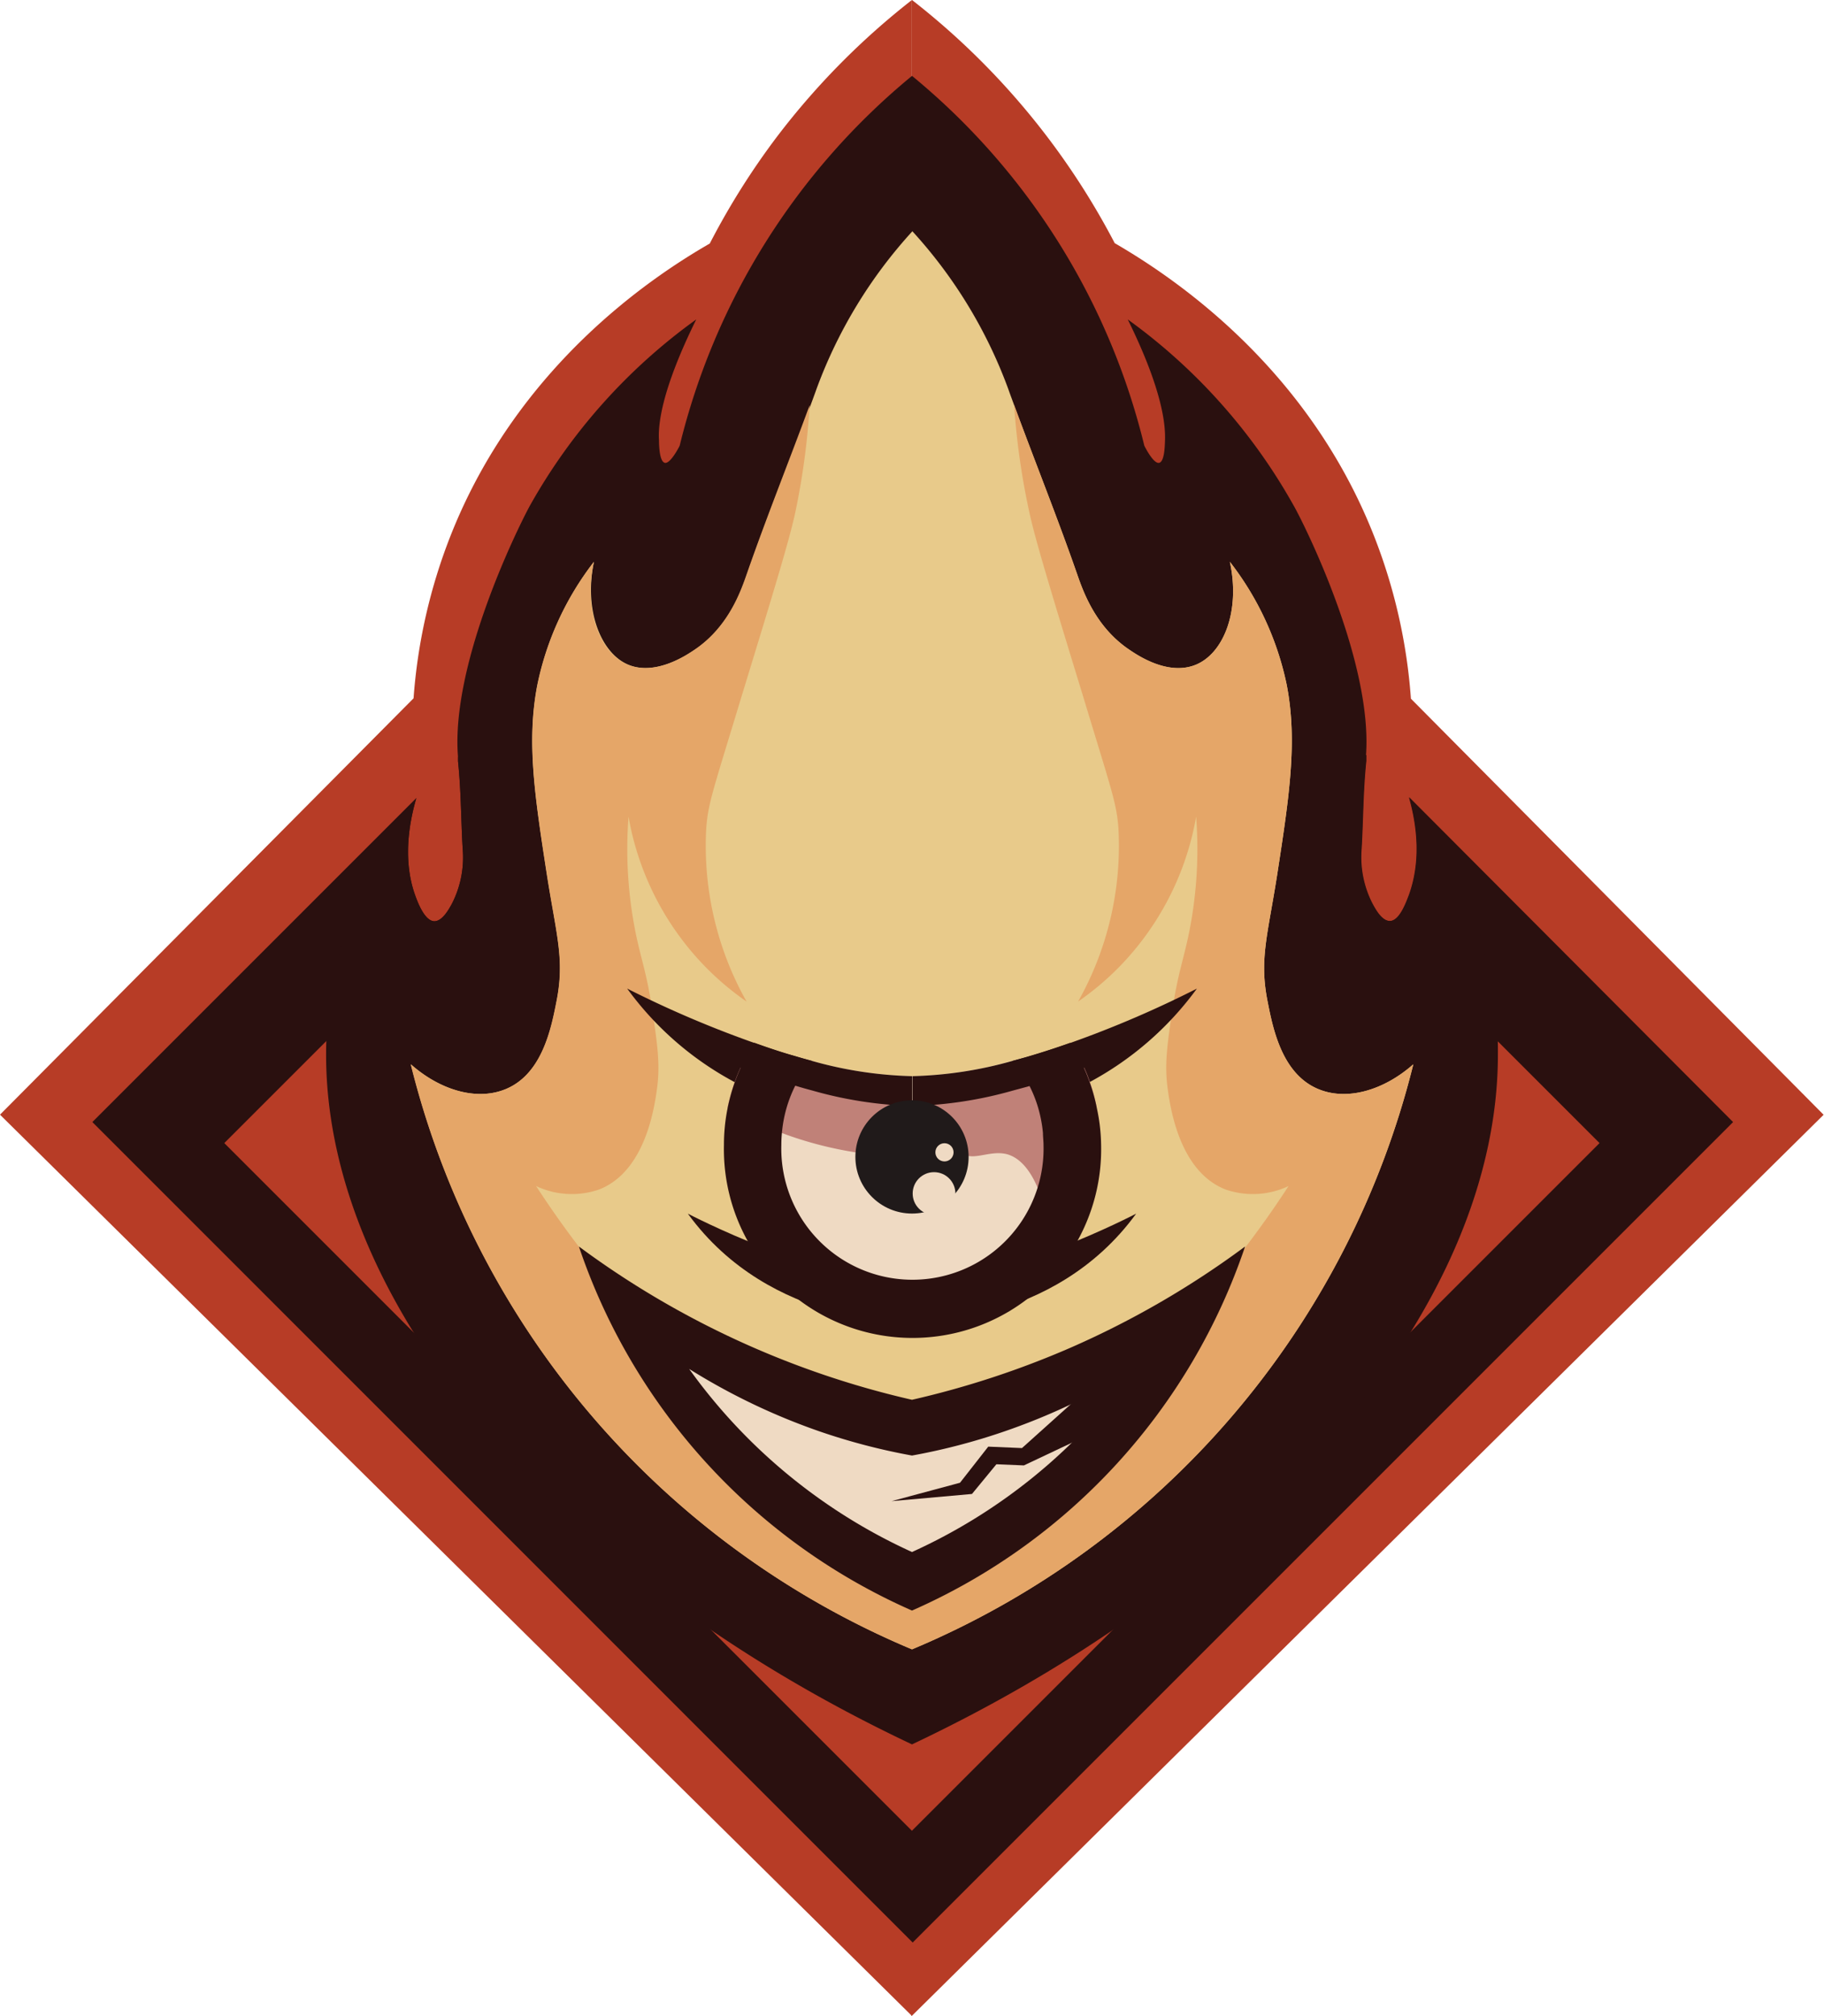<svg xmlns="http://www.w3.org/2000/svg" viewBox="0 0 190.4 210.43"><defs><style>.cls-1{fill:#b73c26;}.cls-2{fill:#2a100f;}.cls-3{fill:#e8ca8a;}.cls-4{fill:#e5a668;}.cls-5{fill:#efdac3;}.cls-6{fill:#c08178;}.cls-7{fill:#201a1a;}</style></defs><title>Fichier 1</title><g id="Calque_2" data-name="Calque 2"><g id="Calque_1-2" data-name="Calque 1"><path class="cls-1" d="M81.09,14.29a77.51,77.51,0,0,0-7,11.13C68.15,28.84,54,38.17,47,56a57.68,57.68,0,0,0-3.83,16.89L0,116.35l95.2,94.08V176.85c-1.9-.88-4.46-2.11-7.43-3.72-.92-.5-3.85-2.1-8.72-5.19-5.82-3.7-10.14-6.81-11.5-7.8-7.58-5.49-11.36-8.23-13.74-11.32-1.06-1.37-2.68-4.81-5.93-11.69-4.72-10-1.61-4.2-7.43-17.62-1.33-3.08-2.85-6.51-2.22-10.77.1-.68.66-4.52,2.59-5,1.34-.33,2,1.24,4.27,2,2.94,1.06,7.14.26,8.72-2,1.08-1.56.21-2.75-.37-9.28-.31-3.54,0-2.86-.37-8-.39-5.78-.74-6.51-.93-10.57-.21-4.72-.31-7.07.19-9.28,1.38-6.11,5.15-9.61,7.79-12.06,2.42-2.25,3.42-2.4,4.09-2.23,2.15.54,1.89,4.61,4.45,5.57,2,.75,4.36-1,4.82-1.3,2-1.47,2.69-3.48,4.27-9.65,2.13-8.29,1.81-8.26,2.79-10.76a41.94,41.94,0,0,1,4.82-8.91,51.8,51.8,0,0,1,5-6.13,60.34,60.34,0,0,1,4.83-4.63V0A77.93,77.93,0,0,0,81.09,14.29Z"/><path class="cls-1" d="M147.28,72.93A57.68,57.68,0,0,0,143.45,56c-7-17.87-21.2-27.2-27.09-30.62A77.72,77.72,0,0,0,95.2,0V16.52A60.34,60.34,0,0,1,100,21.15a51.8,51.8,0,0,1,5,6.13,41.94,41.94,0,0,1,4.82,8.91c1,2.5.66,2.47,2.79,10.76,1.58,6.17,2.27,8.18,4.27,9.65.46.34,2.8,2,4.82,1.3,2.56-1,2.3-5,4.45-5.57.67-.17,1.67,0,4.09,2.23,2.64,2.45,6.41,5.95,7.79,12.06.5,2.21.4,4.56.19,9.28-.18,4.06-.54,4.79-.93,10.57-.35,5.12-.06,4.44-.37,8-.58,6.53-1.45,7.72-.37,9.28,1.58,2.3,5.78,3.1,8.72,2,2.23-.8,2.93-2.37,4.27-2,1.93.49,2.49,4.33,2.59,5,.63,4.26-.89,7.69-2.22,10.77-5.82,13.42-2.71,7.66-7.43,17.62-3.25,6.88-4.87,10.32-5.93,11.69-2.38,3.09-6.16,5.83-13.74,11.32-1.36,1-5.68,4.1-11.5,7.8-4.87,3.09-7.8,4.69-8.72,5.19-3,1.61-5.53,2.84-7.43,3.72v33.58l95.2-94.08Z"/><path class="cls-2" d="M180.91,117.12,95.27,202.76,9.64,117.12,43.46,83.3l0,0c-1.49,5.12-.73,8.45-.13,10.13.29.81,1,2.69,2,2.73.85,0,1.53-1.25,1.86-1.86a10.61,10.61,0,0,0,1.11-5.69c-.18-3-.16-6-.49-9.16,0-.15,0-.29,0-.44L95.27,31.49l47.36,47.35c0,.2,0,.39,0,.58-.33,3.16-.31,6.11-.49,9.16a10.61,10.61,0,0,0,1.11,5.69c.33.61,1,1.88,1.86,1.86,1,0,1.69-1.92,2-2.73.6-1.68,1.45-5.06,0-10.18h0Z"/><rect class="cls-1" x="44.44" y="68.56" width="101.51" height="101.51" transform="translate(-56.49 102.26) rotate(-45)"/><path class="cls-2" d="M156.36,110.08c0,26-23.63,54.25-61.16,72C54.8,163,30.5,131.63,34.46,104.17a45.29,45.29,0,0,1,9-20.87l0,0c-1.49,5.12-.73,8.45-.13,10.13.29.81,1,2.69,2,2.73.85,0,1.53-1.25,1.86-1.86a10.61,10.61,0,0,0,1.11-5.69c-.18-3-.16-6-.49-9.16,0-.15,0-.29,0-.44C47,69.09,54.4,54.41,55.36,52.7A60.09,60.09,0,0,1,72.68,33.34c-3.64,7.38-4,11-3.89,12.62,0,.65.07,2.23.61,2.35s1.39-1.46,1.55-1.79A72.07,72.07,0,0,1,95.2,7.92a71.94,71.94,0,0,1,24.25,38.6c.16.33,1,1.92,1.55,1.79s.59-1.7.61-2.35c.06-1.6-.25-5.24-3.89-12.62A60.09,60.09,0,0,1,135,52.7c1,1.71,8.31,16.25,7.59,26.14,0,.2,0,.39,0,.58-.33,3.16-.31,6.11-.49,9.16a10.61,10.61,0,0,0,1.11,5.69c.33.61,1,1.88,1.86,1.86,1,0,1.69-1.92,2-2.73.6-1.68,1.45-5.06,0-10.18h0a45.2,45.2,0,0,1,8.93,21A41.63,41.63,0,0,1,156.36,110.08Z"/><path class="cls-3" d="M137.64,113.69c-3.81-1.56-4.76-6.29-5.32-9.15-.88-4.4,0-6.86,1-13.24,1.25-8.13,2.14-13.86,1-19.79a31.26,31.26,0,0,0-5.94-12.87c1.12,5.14-.66,9.59-3.59,10.76s-6.14-1.07-6.93-1.6c-3.53-2.39-4.81-6.11-5.44-7.92-2.06-5.91-4.4-11.73-6.56-17.6-.21-.57-.42-1.13-.62-1.7a49.78,49.78,0,0,0-10-16.44h0a49.78,49.78,0,0,0-10,16.44c-.2.57-.41,1.13-.62,1.7C82.4,48.15,80.06,54,78,59.88c-.63,1.81-1.91,5.53-5.44,7.92-.79.53-4.08,2.75-6.93,1.6S60.92,63.78,62,58.64A31.26,31.26,0,0,0,56.1,71.51c-1.15,5.93-.26,11.66,1,19.79,1,6.38,1.87,8.84,1,13.24-.56,2.86-1.51,7.59-5.32,9.15-3,1.23-6.8.13-9.89-2.6A89.6,89.6,0,0,0,95.2,172.16h0a89.6,89.6,0,0,0,52.33-61.07C144.44,113.82,140.62,114.92,137.64,113.69Z"/><path class="cls-4" d="M95.2,159.51v12.65a89.6,89.6,0,0,0,52.33-61.07c-3.09,2.73-6.91,3.83-9.89,2.6-3.81-1.56-4.76-6.29-5.32-9.15-.88-4.4,0-6.86,1-13.24,1.25-8.13,2.14-13.86,1-19.79a31.26,31.26,0,0,0-5.94-12.87c1.12,5.14-.66,9.59-3.59,10.76s-6.14-1.07-6.93-1.6c-3.53-2.39-4.81-6.11-5.44-7.92-2.06-5.91-4.4-11.73-6.56-17.6a76.6,76.6,0,0,0,1.61,11.29c.66,3,2.31,8.39,5.57,19.05,3,9.91,3.51,11.17,3.71,13.86a33.15,33.15,0,0,1-4.21,18.06,29.31,29.31,0,0,0,7-6.81,29.7,29.7,0,0,0,5.32-12.49,44.26,44.26,0,0,1-.74,12.12c-.57,2.79-1.18,4.3-1.73,8s-.85,5.76-.5,8.29c.27,1.93,1.21,8.65,6.07,10.52a8.75,8.75,0,0,0,6.55-.37,104.67,104.67,0,0,1-22,24.37A103.52,103.52,0,0,1,95.2,159.51Z"/><path class="cls-4" d="M95.2,159.51v12.65a89.6,89.6,0,0,1-52.33-61.07c3.09,2.73,6.91,3.83,9.89,2.6,3.81-1.56,4.76-6.29,5.32-9.15.88-4.4,0-6.86-1-13.24-1.25-8.13-2.14-13.86-1-19.79A31.26,31.26,0,0,1,62,58.64c-1.12,5.14.66,9.59,3.59,10.76s6.14-1.07,6.93-1.6c3.53-2.39,4.81-6.11,5.44-7.92,2.06-5.91,4.4-11.73,6.56-17.6A76.6,76.6,0,0,1,83,53.57c-.66,3-2.31,8.39-5.57,19.05-3,9.91-3.51,11.17-3.71,13.86a33.15,33.15,0,0,0,4.21,18.06,29.31,29.31,0,0,1-7-6.81,29.7,29.7,0,0,1-5.32-12.49,44.26,44.26,0,0,0,.74,12.12c.57,2.79,1.18,4.3,1.73,8s.85,5.76.5,8.29c-.27,1.93-1.21,8.65-6.07,10.52a8.75,8.75,0,0,1-6.55-.37,104.67,104.67,0,0,0,22,24.37A103.52,103.52,0,0,0,95.2,159.51Z"/><path class="cls-2" d="M111.78,140.66a93.72,93.72,0,0,1-16.58,5.45,93.36,93.36,0,0,1-34.77-16,63.79,63.79,0,0,0,34.77,38h0a63.79,63.79,0,0,0,34.77-38A93.42,93.42,0,0,1,111.78,140.66Z"/><path class="cls-5" d="M104.73,149.45a65.5,65.5,0,0,1-9.53,2.48,65.5,65.5,0,0,1-9.53-2.48,66.9,66.9,0,0,1-13.73-6.56A58.26,58.26,0,0,0,95.2,162h0a58.26,58.26,0,0,0,23.26-19.06A66.9,66.9,0,0,1,104.73,149.45Z"/><polygon class="cls-2" points="117.33 141.58 106.68 151.15 103.16 151 100.21 154.77 93.07 156.69 101.46 155.94 104.01 152.84 106.88 152.96 113.25 149.95 119.53 143.97 117.33 141.58"/><path class="cls-5" d="M111.07,120.77a16.05,16.05,0,1,1-30.88-6.15,15.87,15.87,0,0,1,2.74-4.4c.59.18,1.19.35,1.79.51a42,42,0,0,0,10.48,1.6,42,42,0,0,0,10.47-1.6l1.52-.41a15.88,15.88,0,0,1,2.71,4.42A16.07,16.07,0,0,1,111.07,120.77Z"/><path class="cls-2" d="M124.94,103.19a33.36,33.36,0,0,1-11.2,9.76,37.52,37.52,0,0,1-3.84,1.79c-.56.23-1.11.44-1.66.63a39.52,39.52,0,0,1-13,2.28v-5.32a42,42,0,0,0,10.47-1.6l1.52-.41c1.54-.45,3.07-.95,4.53-1.47A111.42,111.42,0,0,0,124.94,103.19Z"/><path class="cls-2" d="M95.2,112.33v5.32a39.52,39.52,0,0,1-13-2.28c-.65-.23-1.31-.48-2-.75a37.65,37.65,0,0,1-3.54-1.68,33.19,33.19,0,0,1-11.19-9.75,111.73,111.73,0,0,0,13.21,5.65c1.38.49,2.81,1,4.26,1.38.59.18,1.19.35,1.79.51A42,42,0,0,0,95.2,112.33Z"/><path class="cls-6" d="M100.33,120.31c1.17,1,3-.33,4.83.18,1,.29,2.32,1.22,3.4,4.09a7.83,7.83,0,0,0,2-3.34c.26-.95.8-2.84-.19-3.9-.72-.78-1.91-.74-3.34-.68a18.41,18.41,0,0,0-3.71.8c-2.56.62-3.32.7-3.52,1.3A1.61,1.61,0,0,0,100.33,120.31Z"/><path class="cls-6" d="M114.49,115.64c-.25.15-.5.28-.75.42a37.52,37.52,0,0,1-3.84,1.79q-.54.23-1.08.42l-.58.21a39.52,39.52,0,0,1-13,2.28v-5.32a42,42,0,0,0,10.47-1.6l1.52-.41.23-.07c1.46-.43,2.91-.91,4.3-1.4l1.42-.51c.23.49.42,1,.6,1.5A18.77,18.77,0,0,1,114.49,115.64Z"/><path class="cls-6" d="M95.2,115.44v5.32a39.52,39.52,0,0,1-13-2.28l-.59-.22c-.46-.16-.92-.34-1.38-.53a37.65,37.65,0,0,1-3.54-1.68q-.37-.19-.75-.42a20.17,20.17,0,0,1,.75-2.69c.18-.51.38-1,.61-1.5l1.41.51c1.38.49,2.81,1,4.26,1.38l.06,0c.57.17,1.15.34,1.73.49A42,42,0,0,0,95.2,115.44Z"/><path class="cls-2" d="M95.2,133.88v4.18s14.74.54,23.4-11.38C118.6,126.68,104.88,133.88,95.2,133.88Z"/><path class="cls-2" d="M95.2,138.06v-4.18c-9.68,0-23.4-7.2-23.4-7.2C80.46,138.6,95.2,138.06,95.2,138.06Z"/><path class="cls-2" d="M114.49,115.64a18.77,18.77,0,0,0-.75-2.69c-.18-.51-.37-1-.6-1.5a17.65,17.65,0,0,0-1.42-2.6c-1.94.69-4,1.34-6,1.88a13.36,13.36,0,0,1,2.57,4.64,13.93,13.93,0,0,1,.58,2.9c0,.41.06.83.06,1.25a13.69,13.69,0,1,1-27.37,0q0-.64.06-1.26A13.64,13.64,0,0,1,83,113.35a13.07,13.07,0,0,1,1.73-2.62c-2.06-.55-4.11-1.2-6-1.89a17.6,17.6,0,0,0-1.41,2.6c-.23.49-.43,1-.61,1.5a20.17,20.17,0,0,0-.75,2.69,19.15,19.15,0,0,0-.39,3.89,19.69,19.69,0,1,0,39.37,0A19.13,19.13,0,0,0,114.49,115.64Z"/><circle class="cls-7" cx="95.2" cy="120.76" r="5.91"/><circle class="cls-5" cx="97.5" cy="124.58" r="2.23"/><circle class="cls-5" cx="98.59" cy="120.28" r="0.95"/></g></g></svg>